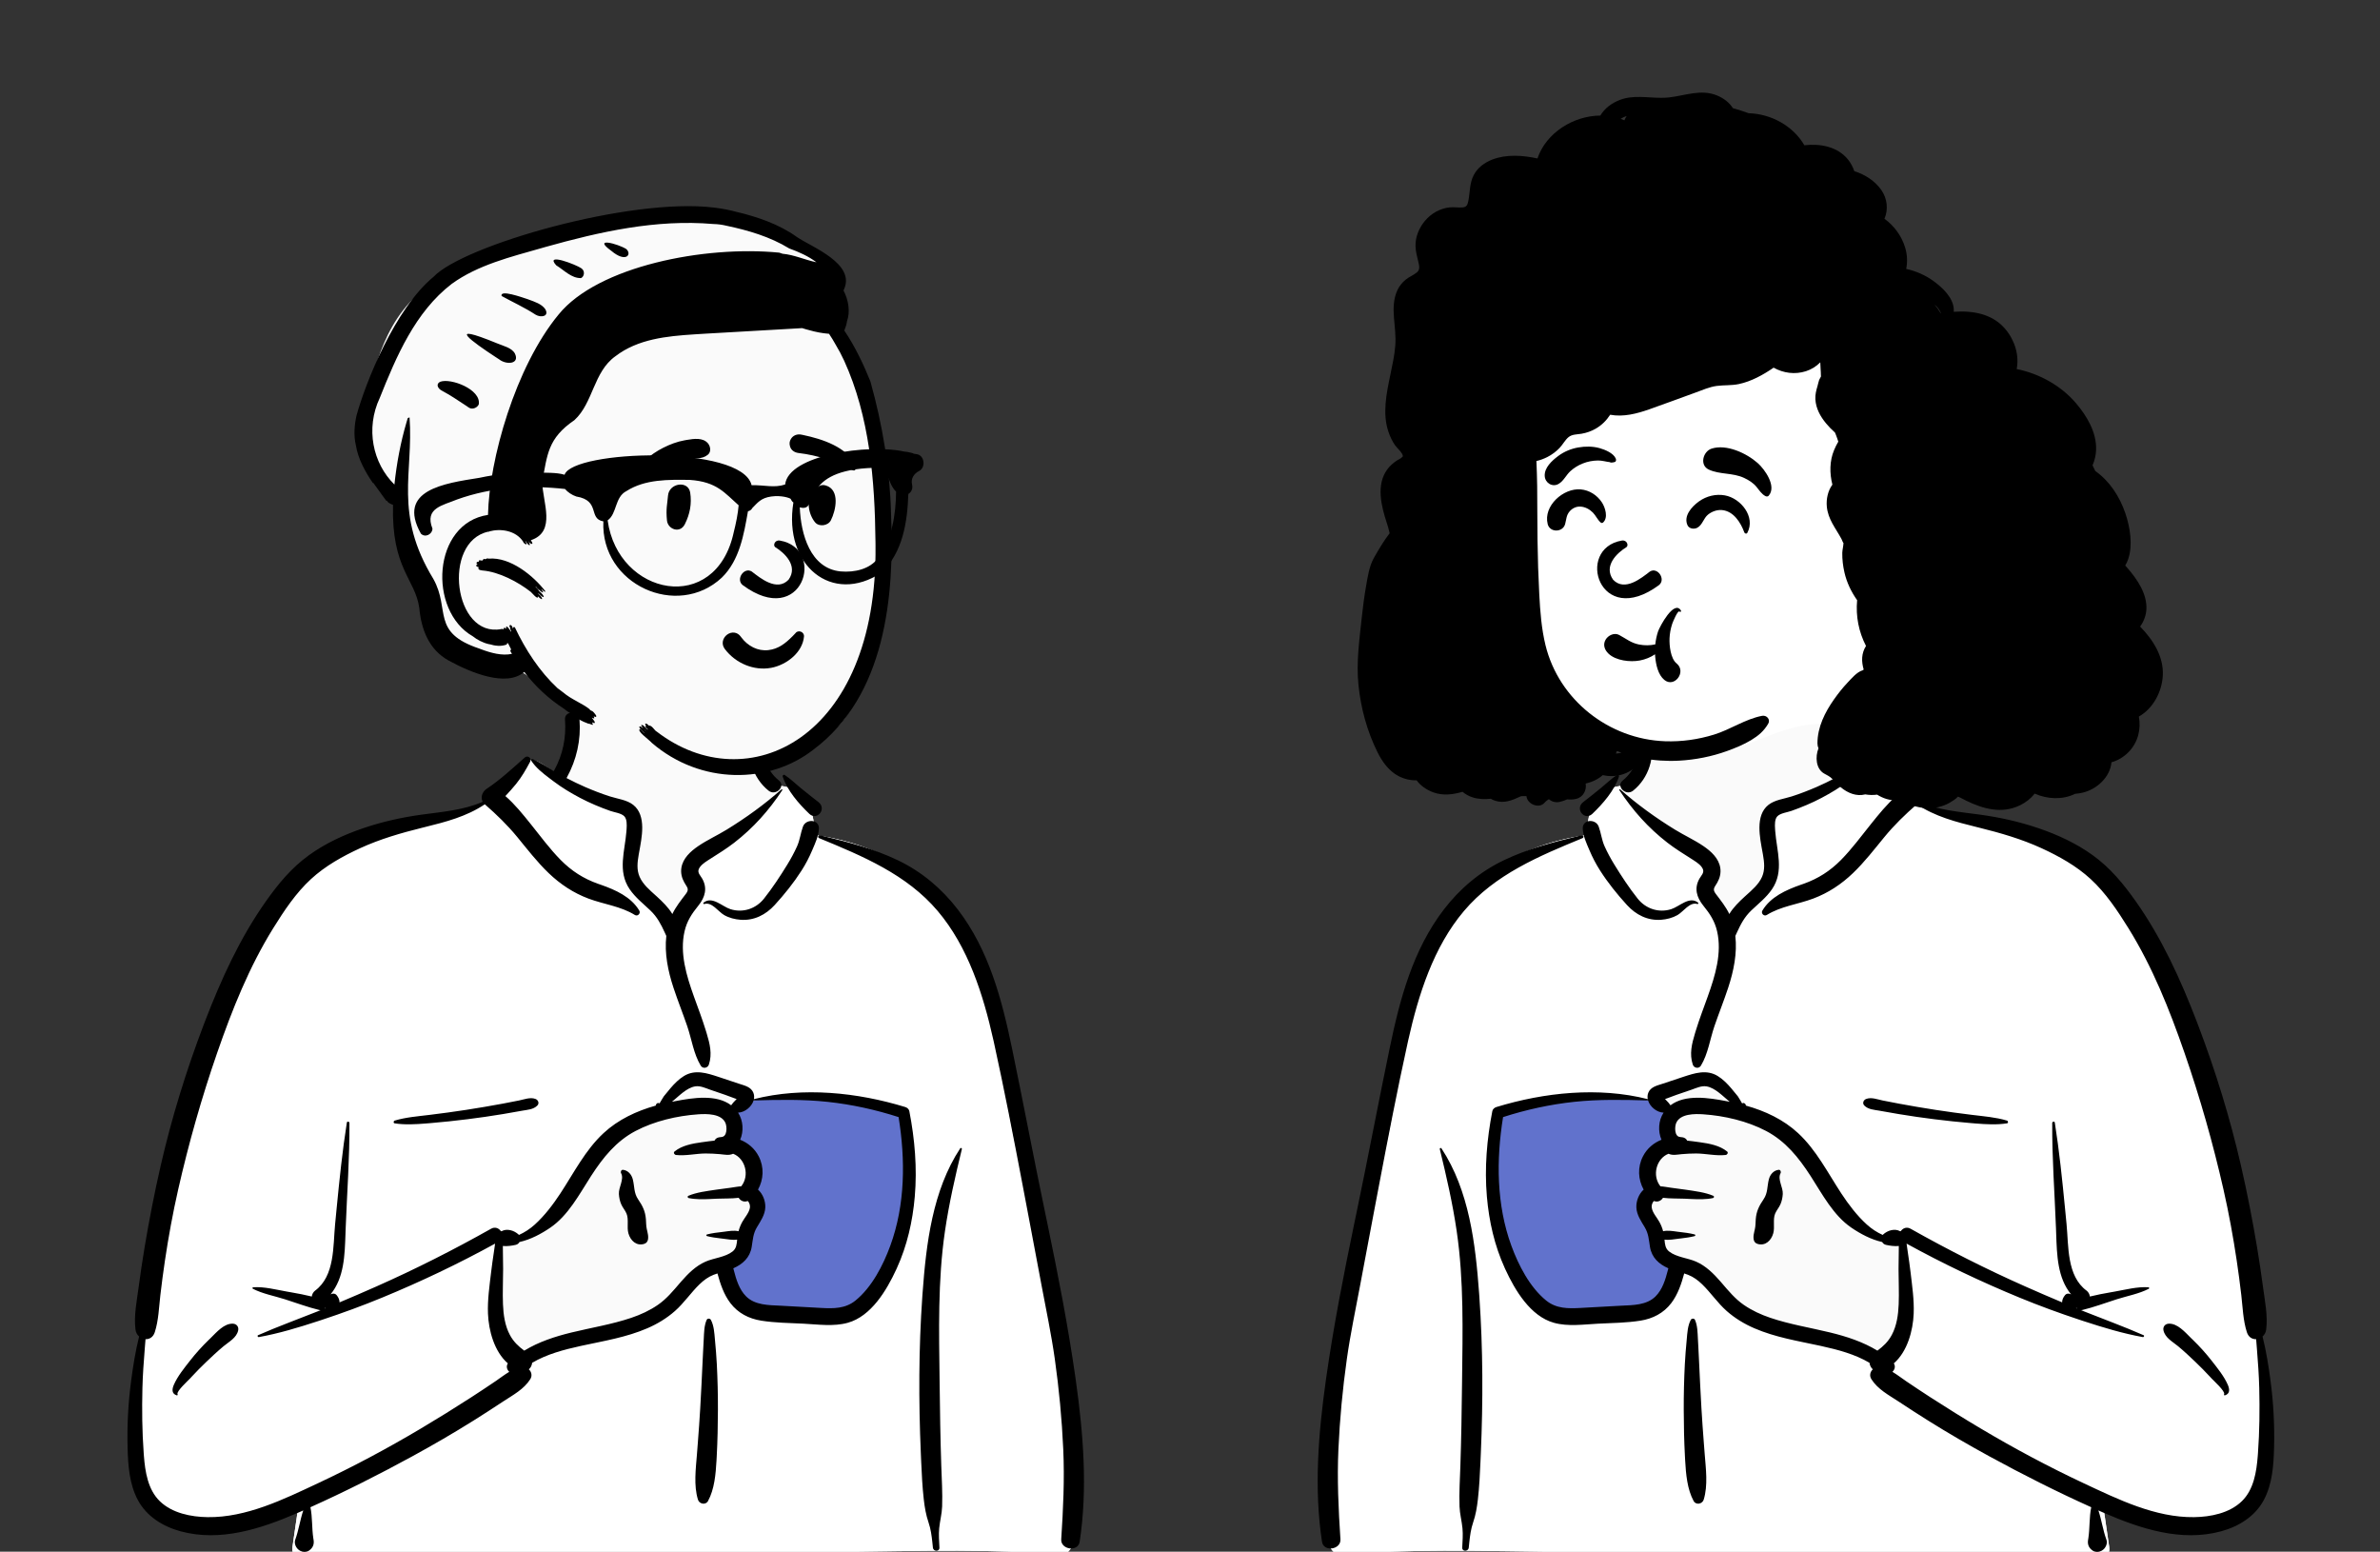 <svg width="879" height="573" viewBox="0 0 879 573" fill="none" xmlns="http://www.w3.org/2000/svg">
<rect x="0" y="0" width="879" height="573" fill="#333333" stroke="none"/>
<g clip-path="url(#clip0)">
<rect width="103.211" height="127.112" transform="matrix(-1 0 0 1 642.972 385.789)" fill="#6172CC"/>
<path fill-rule="evenodd" clip-rule="evenodd" d="M673.076 261.46C661.95 252.987 634.019 249.177 622.144 257.335C610.416 265.527 609.138 278.776 603.672 290.963C598.516 288.531 590 292.014 588.505 296.799C586.651 299.056 586.568 305.397 585.289 308.431C529.653 317.288 521.207 360.667 514.51 409.915C505.651 459.889 485.54 509.755 494.271 561.179C493.133 562.825 492.237 564.425 491.407 566.326C489.42 569.707 491.98 574.494 495.988 574.308C501.176 573.853 506.312 573.231 511.525 573.036C525.974 572.534 540.437 572.594 554.892 572.778L556.863 572.804C629.712 573.711 702.556 575.498 775.408 575.972C778.051 575.976 779.345 573.605 778.992 571.267C778.281 566.559 777.622 561.848 776.934 557.138C794.165 561.69 812.484 562.835 829.666 557.617C830.868 556.392 826.865 557.056 826.23 556.87C842.044 546.063 837.321 523.297 835.921 506.9C827.21 450.713 824.14 388.547 790.486 340.602C775.927 321.035 754.582 305.544 730.055 302.058L729.375 301.965C722.203 301.009 714.21 300.701 707.94 296.799C700.888 291.169 697.882 280.765 690.463 280.668C688.013 280.635 684.681 283.735 681.094 285.839C680.827 281.21 678.332 277.303 677.781 273.714L677.736 273.407C677.162 269.222 677.949 265.457 673.076 261.46ZM553.509 411.4C569.144 400.537 609.533 405.995 610.458 406.603C612.494 407.942 613.37 408.061 614.472 409.8C615.559 409.944 616.645 410.094 617.73 410.248C619.908 410.959 618.294 413.637 615.779 412.682C617.292 419.206 612.84 423.846 611.068 430.296C610.492 432.39 611.047 436.157 611.068 438.297C610.896 441.025 607.88 444.248 608.382 446.985C610.17 456.716 619.868 466.209 615.779 475.646C613.07 480.976 604.923 483.694 599.507 485.506C588.285 489.814 568.731 485.344 562.211 475.646C558.733 470.474 554.704 457.425 552.63 453.378L552.171 446.958C551.037 430.998 550.029 413.818 553.509 411.4Z" fill="#FAFAFA"/>
<path fill-rule="evenodd" clip-rule="evenodd" d="M691.042 280.697L686.567 283.443L660.58 296.29C655.542 297.701 653.023 299.391 653.023 301.362V321.429C653.023 324.115 648.296 330.201 638.84 339.687L630.105 330.978L630.3 329.838C631.132 324.925 631.547 321.638 631.547 319.978C631.547 318.193 623.001 311.415 605.909 299.646L598.431 292.606L599.229 290.181C594.618 290.399 589.618 293.238 588.505 296.799C586.651 299.056 586.568 305.397 585.289 308.431C529.653 317.288 521.207 360.667 514.51 409.915C505.651 459.889 485.54 509.755 494.271 561.179C493.133 562.825 492.237 564.425 491.407 566.326C489.42 569.707 491.98 574.494 495.988 574.308C501.176 573.853 506.312 573.231 511.525 573.036C525.974 572.534 540.437 572.594 554.892 572.778L556.863 572.804C629.712 573.711 702.556 575.498 775.408 575.972C778.051 575.976 779.345 573.605 778.992 571.267C778.281 566.559 777.622 561.848 776.934 557.138C794.165 561.69 812.484 562.835 829.666 557.617C830.868 556.392 826.865 557.056 826.23 556.87C842.044 546.063 837.321 523.297 835.921 506.9C827.21 450.713 824.14 388.547 790.486 340.602C775.927 321.035 754.582 305.544 730.055 302.058L729.375 301.965L728.689 301.876C721.697 300.986 714.011 300.577 707.94 296.799C701.074 291.317 698.044 281.311 691.042 280.697ZM628.774 398.48C631.323 398.48 636.543 402.439 644.434 410.356L645.129 410.677C654.668 415.108 660.987 418.952 664.087 422.209L664.198 422.326C667.329 425.686 673.53 434.62 682.801 449.128L696.226 457.068H701.305L704.922 483.303L696.226 502.036L676.528 495.4L644.434 486.94L626.017 468.254L615.628 464.766C616.889 468.408 617.346 472.031 615.779 475.646C613.07 480.977 604.924 483.694 599.507 485.506C588.285 489.814 568.731 485.344 562.211 475.646C558.733 470.474 554.704 457.426 552.63 453.378L552.036 445.038C550.964 429.647 550.168 413.721 553.509 411.4C569.145 400.537 609.534 405.995 610.458 406.603C612.494 407.942 613.371 408.061 614.472 409.8L615.042 409.876L611.836 405.529L612.971 404.923C621.07 400.628 626.337 398.48 628.774 398.48ZM615.779 412.682C617.227 418.928 613.209 423.447 611.309 429.481L616.164 420.184L616.164 412.802C616.039 412.772 615.91 412.732 615.779 412.682Z" fill="white"/>
<path fill-rule="evenodd" clip-rule="evenodd" d="M693.187 279.727C692.108 278.77 690.511 279.972 691.196 281.263C692.738 284.165 694.319 286.916 696.388 289.481C697.642 291.037 698.986 292.508 700.347 293.963C696.853 296.986 693.856 300.74 691.026 304.257C687.407 308.756 683.986 313.446 679.924 317.562C675.918 321.622 671.488 324.461 666.132 326.353L665.05 326.729C659.67 328.618 653.919 331.169 650.886 336.264C650.288 337.269 651.492 338.51 652.504 337.883C657.775 334.62 663.967 333.963 669.703 331.807C675.245 329.724 680.075 326.518 684.344 322.427C688.604 318.342 692.182 313.695 695.914 309.146C699.604 304.648 703.578 300.806 707.943 297.001C714.679 301.533 722.368 303.505 730.186 305.441L731.04 305.653C738.867 307.591 746.653 309.842 753.997 313.217C760.472 316.193 766.84 319.746 772.115 324.588C777.713 329.726 782.071 336.289 786.059 342.708C794.98 357.067 801.252 372.798 806.774 388.72C812.517 405.282 817.32 422.175 821.198 439.269C823.17 447.964 824.772 456.72 826.089 465.538C826.722 469.785 827.285 474.041 827.78 478.307C828.307 482.862 828.429 487.548 829.826 491.927C830.425 493.804 831.839 494.583 833.255 494.517L833.542 498.113C833.924 502.908 834.279 507.705 834.399 512.529C834.598 520.552 834.508 528.551 833.931 536.557L833.849 537.648C833.396 543.491 832.383 550.056 827.99 554.334C823.44 558.765 816.444 560.158 810.312 560.238C796.031 560.424 782.283 553.675 769.646 547.755C756.63 541.657 743.97 534.889 731.614 527.549C725.321 523.811 719.096 519.949 712.951 515.974C709.935 514.022 706.941 512.038 703.969 510.022C702.267 508.867 700.654 507.601 698.921 506.576C699.77 505.786 700.149 504.543 699.438 503.457C704.447 499.108 706.532 491.348 706.776 485.068C706.973 480 706.227 474.945 705.638 469.925C705.341 467.393 704.975 464.865 704.594 462.345C704.443 461.349 704.328 460.284 704.152 459.233C717.679 466.667 731.585 473.288 745.86 479.169C753.176 482.185 760.587 484.895 768.1 487.379L769.622 487.88C776.741 490.211 784.03 492.412 791.389 493.744C791.782 493.816 792.102 493.235 791.681 493.049C784.51 489.885 777.09 487.215 769.811 484.301L768.614 483.814C768.752 483.806 768.894 483.787 769.043 483.751C773.312 482.721 777.548 481.133 781.735 479.796C785.621 478.555 789.987 477.776 793.619 475.902C793.898 475.758 793.742 475.37 793.47 475.351C789.387 475.068 784.956 476.258 780.953 476.958L779.449 477.222C776.93 477.666 774.355 478.143 771.849 478.766C771.758 477.926 771.289 477.083 770.621 476.588C763.276 471.148 764.022 460.161 763.237 452.059L762.654 446.043C761.629 435.516 760.545 424.99 758.899 414.541C758.811 413.983 757.948 414.143 757.944 414.67C757.859 427.622 758.837 440.515 759.327 453.447L759.403 455.568C759.674 463.548 759.886 471.834 764.911 477.974C764.208 477.563 763.258 477.563 762.689 478.24C761.99 479.073 761.586 480.007 761.598 480.925C757.057 479.021 752.536 477.067 748.038 475.074C733.573 468.665 719.412 461.493 705.625 453.733C704.142 452.898 702.731 453.554 701.998 454.655L701.892 454.64C701.874 454.638 701.856 454.636 701.838 454.636L701.733 454.631C701.729 454.631 701.725 454.632 701.721 454.632C699.78 453.565 697.136 454.325 695.471 455.88C695.422 455.927 695.38 455.977 695.336 456.027C693.228 455.08 691.259 453.803 689.473 452.183C685.816 448.869 682.72 444.771 680.02 440.662C675.048 433.094 670.825 424.678 664.109 418.448C658.652 413.387 651.887 410.236 644.79 408.257C644.82 408.05 644.741 407.829 644.597 407.682C644.233 407.309 643.973 407.179 643.502 407.406C643.464 407.424 643.442 407.45 643.426 407.477L642.734 406.293C642.356 405.651 641.968 405.004 641.833 404.834C641.027 403.82 640.198 402.813 639.356 401.827C637.929 400.158 636.302 398.511 634.419 397.353C630.295 394.82 625.959 396.254 621.72 397.638C619.158 398.475 616.604 399.339 614.047 400.189L613.783 400.275C611.877 400.888 609.645 401.424 608.792 403.444C608.455 404.244 608.403 405.074 608.56 405.879C590.449 401.273 570.333 403.389 552.66 408.796C551.981 409.003 551.304 409.561 551.161 410.294C549.136 420.68 548.234 431.331 549.15 441.894C549.941 451.012 551.961 459.947 555.768 468.294L555.984 468.766C559.561 476.502 565.231 486.038 573.891 488.463C579.119 489.927 584.902 489.063 590.235 488.795C595.418 488.534 600.715 488.496 605.849 487.681C610.421 486.956 614.427 484.906 617.252 481.188C619.69 477.981 620.973 474.104 622.025 470.248C622.506 470.401 622.984 470.564 623.455 470.749C625.441 471.524 627.124 472.776 628.646 474.25C631.859 477.362 634.351 481.142 637.713 484.111C640.756 486.799 644.224 488.89 647.943 490.497C655.651 493.828 663.919 495.159 672.072 496.924L672.641 497.048C678.779 498.395 685.043 500.049 690.461 503.244C690.567 504.185 690.995 505.07 691.682 505.65C690.727 506.548 690.322 507.969 691.162 509.302C693.507 513.025 697.547 515.143 701.174 517.523L701.41 517.679C704.978 520.044 708.577 522.363 712.205 524.634C719.58 529.253 727.11 533.617 734.747 537.789C747.029 544.499 759.575 550.829 772.348 556.571C771.581 560.343 771.861 564.233 771.285 568.03L771.197 568.572C770.95 569.981 771.283 571.16 772.253 572.081L772.356 572.175L772.354 572.162L772.445 572.246L772.476 572.271L772.466 572.263C772.578 572.366 772.693 572.461 772.811 572.543L772.961 572.639C773.895 573.207 775.099 573.201 776.056 572.699L776.166 572.639L776.349 572.534C777.614 571.806 778.486 570.004 777.962 568.572C776.672 565.052 776.185 561.296 774.994 557.753L775.939 558.176L777.184 558.718C790.65 564.542 805.608 569.446 820.28 565.476C826.763 563.721 832.823 560.01 836.066 553.96C839.258 548.008 839.709 541.096 839.879 534.474C840.088 526.302 839.65 518.004 838.572 509.902C837.849 504.463 836.974 498.922 835.625 493.539C836.319 492.927 836.829 492.048 836.964 490.96C837.601 485.819 836.486 480.475 835.804 475.361C835.137 470.367 834.401 465.384 833.568 460.416C831.886 450.382 829.932 440.37 827.658 430.455C823.609 412.807 818.264 395.474 811.827 378.554L811.264 377.081C805.317 361.616 798.431 346.481 788.842 332.895C784.255 326.395 779.407 320.502 772.925 315.819C766.854 311.43 760.005 308.27 752.937 305.855C745.861 303.438 738.589 301.819 731.187 300.811C723.671 299.788 715.737 299.161 708.726 296.077C709.613 294.487 708.851 292.34 707.359 291.354C702.335 288.035 697.69 283.717 693.187 279.727ZM532.374 424.066C532.163 423.747 531.663 423.949 531.756 424.327C534.199 434.338 536.493 444.369 537.99 454.57C540.694 472.983 540.197 491.637 539.976 510.186L539.964 511.145C539.851 521.137 539.693 531.129 539.363 541.116C539.196 546.164 538.866 551.261 539.045 556.311C539.143 559.051 539.873 561.642 540.132 564.349C540.359 566.716 540.157 569.119 540.044 571.489C539.968 573.065 542.294 572.998 542.452 571.489L542.654 569.538C542.917 567.068 543.242 564.614 544.051 562.25C545.024 559.407 545.491 556.615 545.828 553.63C546.346 549.056 546.576 544.437 546.775 539.831L546.912 536.645C547.745 517.396 547.716 498.057 546.367 478.828L546.268 477.454C544.932 459.278 542.614 439.64 532.374 424.066ZM584.455 309.51C585.093 309.247 584.869 308.282 584.162 308.45L582.877 308.757C573.46 311.013 564.214 313.457 555.424 317.655C546.628 321.855 539.182 328.125 533.265 335.836C521.763 350.824 516.983 369.038 513.21 387.236C509.017 407.457 505.199 427.752 500.969 447.967L500.183 451.732C496.269 470.56 492.574 489.398 489.851 508.449L489.656 509.831C486.91 529.421 485.258 549.69 488.254 569.331C488.847 573.217 495.313 572.249 495.06 568.41C494.33 557.311 493.807 546.271 494.312 535.147C494.818 524.021 495.861 512.944 497.417 501.915C498.726 492.634 500.677 483.469 502.404 474.262L502.674 472.807C504.12 464.976 505.611 457.153 507.098 449.329L509.321 437.615C512.652 420.075 516.048 402.519 519.886 385.09L520.113 384.064C523.869 367.295 529.406 349.73 540.671 336.414C552.103 322.9 568.469 316.094 584.455 309.51ZM625.994 487.375C625.72 486.762 624.758 486.829 624.462 487.375C623.304 489.512 623.175 492.241 622.956 494.654L622.933 494.903C622.654 497.847 622.408 500.802 622.257 503.756C621.971 509.363 621.834 514.963 621.851 520.577C621.869 526.33 621.985 532.077 622.295 537.822L622.379 539.361C622.662 544.353 623.137 549.922 625.509 554.286C626.371 555.873 628.716 555.407 629.216 553.802C630.852 548.548 630.012 542.319 629.592 536.938L629.266 532.739C628.944 528.54 628.636 524.339 628.392 520.135C628.057 514.383 627.782 508.626 627.516 502.871C627.43 501.002 627.337 499.132 627.238 497.263L627.087 494.46C626.957 492.115 626.968 489.542 625.994 487.375ZM809.949 494.821L809.224 494.121C807.001 491.945 804.191 488.594 800.905 488.802C799.594 488.885 798.759 489.973 799.031 491.262C799.611 494.019 802.423 495.45 804.447 497.133C806.665 498.976 808.755 500.946 810.84 502.935C812.691 504.699 814.47 506.513 816.207 508.384L816.857 509.088C817.479 509.767 821.913 513.778 821.434 514.818L821.408 514.865C821.274 515.064 821.496 515.338 821.718 515.268C823.632 514.663 823.513 513.022 822.789 511.359C821.398 508.165 818.963 505.209 816.836 502.481C814.715 499.759 812.419 497.224 809.949 494.821ZM619.057 414.699C620.537 411.199 625.991 411.272 629.088 411.482C636.885 412.009 645.321 413.981 652.259 417.626C659.451 421.405 664.296 427.459 668.632 434.154L668.834 434.469C673.06 441.037 677.129 448.813 683.745 453.33C687.115 455.631 691.05 457.732 695.139 458.642C695.42 459.135 695.875 459.526 696.471 459.668L696.748 459.732C697.913 459.989 699.722 460.273 701.285 460.103C701.274 460.868 701.282 461.626 701.263 462.351C701.208 464.426 701.185 466.511 701.185 468.588C701.184 472.94 701.418 477.301 701.236 481.652C701.075 485.501 700.532 489.523 698.684 492.963C697.328 495.487 695.54 497.158 693.38 498.753C688.068 495.515 682.062 493.542 675.965 492.058C668.593 490.263 661.044 489.066 653.839 486.633C650.371 485.461 647.037 483.928 644.017 481.846C640.811 479.635 638.362 476.644 635.843 473.718L635.449 473.263C632.878 470.314 630.072 467.492 626.438 465.893C623.309 464.516 619.185 464.271 616.449 462.14C615.018 461.024 614.898 459.406 614.748 457.749C616.5 458 618.355 457.598 620.102 457.394L621.006 457.287C622.658 457.091 624.271 456.876 625.897 456.455C626.199 456.377 626.199 455.922 625.897 455.844C623.976 455.348 622.072 455.136 620.102 454.906L619.639 454.848C617.857 454.614 615.983 454.261 614.235 454.654C613.921 453.46 613.469 452.32 612.833 451.179C611.941 449.576 610.253 447.758 610.025 445.885C609.957 445.326 610.087 444.666 610.351 444.172L610.442 444.003C610.553 443.804 610.684 443.604 610.876 443.48C610.897 443.505 610.942 443.533 611.04 443.564C612.385 443.987 613.559 443.329 614.182 442.314C616.826 442.642 619.712 442.532 622.192 442.641L624.699 442.762C627.378 442.885 630.179 442.939 632.696 442.398C633.048 442.322 633.154 441.737 632.802 441.587C629.707 440.263 625.953 439.841 622.639 439.332C620.789 439.048 618.925 438.831 617.069 438.581C615.833 438.414 614.521 438.139 613.241 438.073C610.031 434.076 611.76 427.771 616.228 426.05C617.856 426.765 619.319 426.349 621.097 426.196C622.872 426.044 624.651 425.941 626.433 425.948C630.004 425.964 633.789 426.904 637.325 426.499C637.9 426.433 638.434 425.668 637.862 425.201C635.156 422.992 631.276 422.271 627.84 421.8L627.128 421.705C625.976 421.554 624.575 421.334 623.122 421.202C622.794 420.562 622.204 420.077 621.318 419.957C621.055 419.921 620.791 419.899 620.527 419.877L620.531 419.851C618.371 419.747 618.465 416.099 619.057 414.699ZM766.919 482.954C766.957 483.012 766.999 483.069 767.043 483.122L767.112 483.202L766.757 483.058L766.919 482.954ZM581.368 406.879C590.459 405.902 599.562 406.108 608.68 406.37C609.409 408.755 611.948 410.788 614.407 410.865C612.481 413.797 612.282 417.766 613.633 420.875C610.765 422.017 608.294 424.068 606.794 426.989C604.714 431.038 604.987 435.544 607.042 439.286C605.288 440.874 604.252 443.454 604.356 445.885C604.472 448.596 606.088 450.912 607.43 453.157C608.881 455.585 608.93 457.722 609.376 460.441C610.028 464.42 612.711 466.834 616.164 468.341L615.981 469.063C615.09 472.529 613.983 476.185 611.439 478.719C608.166 481.979 603.088 481.949 598.764 482.155L598.555 482.166C594.595 482.363 590.637 482.596 586.679 482.82L583.71 482.986C579.153 483.237 574.776 483.267 571.055 480.253C564.981 475.335 560.817 467.195 558.181 459.989C552.65 444.863 552.583 428.264 555.123 412.512C563.639 409.766 572.475 407.834 581.368 406.879ZM656.969 431.973L656.902 431.977C655.03 432.191 653.744 433.707 653.286 435.505C652.621 438.118 652.947 440.481 651.347 442.84C649.7 445.266 648.688 447.209 648.449 450.206C648.351 451.439 648.396 452.669 648.121 453.876L647.922 454.722C647.711 455.624 647.538 456.492 647.643 457.461C647.739 458.344 648.169 459.031 649.055 459.315C651.94 460.238 654.169 458.111 654.914 455.421C655.558 453.098 654.698 450.33 655.607 448.148C656.11 446.939 657.039 445.927 657.563 444.71C658.083 443.503 658.344 442.242 658.427 440.931C658.586 438.45 656.392 435.469 657.616 433.221C657.876 432.741 657.581 431.958 656.969 431.973ZM695.302 406.371C693.348 405.974 691.131 405.064 689.204 405.82C688.213 406.209 687.724 407.417 688.561 408.257C690.014 409.714 692.126 409.795 694.083 410.139L694.255 410.17C696.57 410.598 698.888 411.004 701.21 411.389C705.577 412.112 709.955 412.752 714.349 413.296C718.861 413.854 723.386 414.351 727.918 414.725L729.672 414.869C733.5 415.176 737.483 415.406 741.238 414.82C741.784 414.735 741.696 413.94 741.238 413.801C737.124 412.556 732.611 412.222 728.357 411.695C723.834 411.133 719.32 410.541 714.817 409.838C710.321 409.135 705.831 408.382 701.358 407.549C699.336 407.173 697.317 406.78 695.302 406.371ZM624.787 402.372C626.502 401.765 628.389 400.865 630.247 401.166C633.452 401.685 636.304 404.808 638.84 406.864L637.567 406.617C631.05 405.364 622.42 404.014 616.949 408.158C616.935 408.134 616.925 408.11 616.909 408.087C616.467 407.416 615.955 406.893 615.397 406.319C615.344 406.268 615.292 406.216 615.241 406.164L614.94 405.843L615.629 405.604C617.105 405.082 618.854 404.408 619.13 404.31L619.149 404.303C621.031 403.666 622.915 403.036 624.787 402.372ZM678.332 265.761C678.6 262.312 673.232 262.34 672.966 265.761C672.386 273.23 674.066 280.628 677.684 287.176C677.71 287.224 677.74 287.267 677.768 287.312C675.505 288.489 673.217 289.619 670.878 290.628C667.885 291.92 664.837 293.097 661.734 294.094C658.927 294.998 655.469 295.354 653.109 297.234C648.132 301.197 650.002 309.421 650.959 314.752L651.109 315.594C651.585 318.337 651.93 321.152 650.774 323.784C649.539 326.597 647.041 328.683 644.813 330.695L644.364 331.103C642.39 332.901 640.135 335.086 638.687 337.524C637.366 334.791 635.564 332.558 633.659 330.044C632.301 328.251 633.268 327.659 634.244 325.907C635.184 324.22 635.643 322.422 635.349 320.498C634.806 316.944 631.967 314.377 629.14 312.448C625.801 310.171 622.075 308.485 618.624 306.367C611.533 302.015 604.627 297.04 598.405 291.514C598.233 291.361 597.936 291.561 598.073 291.77C602.988 299.247 608.751 305.707 615.834 311.191C618.706 313.415 621.723 315.259 624.76 317.198L625.633 317.758C626.853 318.548 628.374 319.604 628.925 320.949C629.48 322.302 628.297 323.323 627.66 324.444C625.638 328.002 626.614 331.323 629.011 334.34L629.123 334.479C631.505 337.416 633.311 340.146 634.174 343.897C636.03 351.955 633.445 360.349 630.74 367.914L630.633 368.212C629.17 372.289 627.614 376.337 626.343 380.48L625.993 381.625C624.841 385.437 623.898 389.197 625.19 393.115C625.629 394.448 627.447 394.763 628.202 393.509C630.865 389.085 631.529 383.762 633.198 378.898C634.825 374.158 636.694 369.504 638.265 364.744C640.289 358.616 641.643 352.02 640.908 345.592C640.93 345.555 640.954 345.52 640.972 345.48L641.487 344.353C642.892 341.302 644.248 338.637 646.803 336.204C649.467 333.667 652.36 331.421 654.456 328.35C659.01 321.678 656.194 314.256 655.644 306.962L655.581 306.067C655.481 304.552 655.426 302.494 656.415 301.446C657.528 300.266 660.138 299.965 661.614 299.442C665.43 298.092 669.19 296.518 672.772 294.629C676.181 292.83 679.483 290.843 682.558 288.516L684.116 287.343C686.575 285.488 689.125 283.461 690.773 280.936C690.963 280.645 690.64 280.176 690.295 280.315C687.544 281.432 685.031 283.207 682.457 284.753C682.417 284.658 682.37 284.563 682.317 284.468C679.133 278.704 677.823 272.317 678.332 265.761ZM590.452 305.254C589.356 302.248 584.36 302.48 584.56 306.052C584.712 308.796 585.877 311.272 586.942 313.764L587.056 314.031C588.156 316.627 589.426 319.064 590.946 321.443C593.849 325.991 597.251 330.212 600.884 334.195C604.178 337.806 608.501 340.015 613.483 339.648C615.582 339.493 617.7 338.959 619.54 337.911C621.724 336.665 624.097 332.924 626.884 333.83C627.153 333.917 627.405 333.523 627.172 333.335C623.954 330.744 620.302 334.762 617.222 335.73C612.58 337.189 607.816 335.576 604.829 331.823C601.709 327.905 598.838 323.518 596.217 319.251C594.885 317.085 593.671 314.837 592.621 312.519C591.563 310.18 591.322 307.639 590.452 305.254ZM597.934 286.754C598.07 286.339 597.554 285.944 597.189 286.181C595.075 287.558 593.243 289.376 591.293 290.971C589.129 292.739 586.949 294.472 584.736 296.178C581.509 298.666 585.252 303.246 588.092 300.528C591.979 296.811 596.236 291.95 597.934 286.754ZM609.542 272.204C608.683 268.891 603.603 270.257 604.344 273.531L604.368 273.631C605.77 279.038 603.773 284.544 599.51 288.049L599.353 288.177C596.656 290.335 600.477 294.109 603.147 291.971C608.977 287.305 611.402 279.378 609.542 272.204Z" fill="black"/>
<path fill-rule="evenodd" clip-rule="evenodd" d="M594.889 119.268C624.47 95.173 671.872 87.349 703.536 111.659C728.139 134.472 738.321 199.302 733.967 231.879C732.756 252.773 716.828 276.456 693.447 269.848C689.476 269.456 685.621 267.93 681.614 267.611C676.821 267.058 671.992 267.048 667.208 267.726C656.785 269.203 647.545 274.75 637.428 277.343C618.656 282.154 597.71 278.918 581.551 268.08C528.153 232.895 552.341 153.322 594.889 119.268Z" fill="white"/>
<path fill-rule="evenodd" clip-rule="evenodd" d="M598.829 277.922C598.28 277.732 597.731 277.534 597.187 277.332C597.151 277.458 597.093 277.579 597.025 277.697C596.948 277.886 596.872 278.07 596.787 278.255C597.47 278.26 598.154 278.138 598.829 277.922ZM599.925 44.424C600.168 43.879 600.448 43.356 600.762 42.851C599.998 43.099 599.233 43.442 598.54 43.883C599.008 44.041 599.467 44.222 599.925 44.424ZM716.767 115.715C716.798 115.71 716.83 115.705 716.861 115.7C716.459 114.629 715.745 113.619 714.955 112.889C714.814 112.758 714.66 112.636 714.512 112.511C715.35 113.511 716.11 114.578 716.767 115.715ZM502.978 227.658C503.373 223.899 503.877 220.154 504.529 216.43C505.154 212.865 505.681 209.052 507.493 205.888C509.292 202.737 511.096 199.676 513.236 196.904C512.931 195.489 512.525 194.159 512.175 193.086C510.151 186.911 508.158 179.068 512.364 173.33C513.34 172 514.531 170.982 515.894 170.062C516.475 169.67 517.437 169.314 517.882 168.773C518.197 168.39 518.089 168.597 518.103 168.408C518.179 167.389 515.796 165.239 515.238 164.432C514.194 162.94 513.416 161.259 512.823 159.542C510.475 152.744 512.072 145.257 513.483 138.446C514.23 134.836 515.053 131.216 515.323 127.529C515.575 124.068 515.103 120.687 514.824 117.243C514.554 113.844 514.626 110.338 516.079 107.191C516.789 105.658 517.864 104.306 519.173 103.251C520.45 102.22 522.043 101.62 523.288 100.592C524.53 99.569 524.174 98.186 523.85 96.77C523.405 94.85 522.843 92.943 522.789 90.96C522.69 87.503 524.098 84.135 526.297 81.521C528.564 78.821 531.802 76.995 535.301 76.585C536.902 76.396 538.477 76.716 540.069 76.603C541.643 76.495 541.984 75.707 542.281 74.264C542.965 70.96 542.686 67.697 544.309 64.614C545.749 61.873 548.308 60.016 551.137 58.921C556.322 56.91 562.354 57.325 567.823 58.51C571.052 48.991 581.131 42.748 591.048 42.671C592.595 40.039 595.217 38.073 598.208 36.919C603.155 35.003 608.395 36.122 613.549 36.122H613.571C614.089 36.09 614.606 36.077 615.123 36.081C615.609 36.054 616.095 36.013 616.581 35.959C622.446 35.265 628.247 32.858 634.058 35.216C636.649 36.266 638.709 37.884 640.012 39.949C641.978 40.484 643.917 41.098 645.819 41.81C654.063 42.026 662.231 46.457 666.399 53.638C672.269 52.971 678.637 54.102 682.519 58.907C683.53 60.157 684.313 61.627 684.832 63.186C688.79 64.469 692.452 66.755 694.849 70.198C697.036 73.339 697.456 77.401 695.977 80.774C699.51 83.339 702.271 87.011 703.601 91.348C704.409 93.982 704.53 96.704 704.01 99.297C707.627 100.102 711.087 101.592 714.152 103.829C717.365 106.173 721.377 109.903 721.589 114.196C721.604 114.511 721.592 114.826 721.567 115.14C728.64 114.642 735.851 115.843 740.631 121.525C744.221 125.789 745.781 131.28 744.823 136.278C753.238 137.991 761.194 142.4 766.744 148.917C770.778 153.655 774.363 159.677 774.147 166.127C774.08 168.07 773.625 170.026 772.838 171.834V171.838C773.175 172.474 773.522 173.181 773.855 173.934C779.068 177.589 782.855 183.319 784.986 189.634C786.709 194.749 787.792 201.394 785.953 206.6C785.674 207.393 785.319 208.141 784.905 208.835C785.252 209.205 785.58 209.575 785.899 209.949C789.412 214.064 792.97 219.247 792.726 224.913C792.627 227.195 791.782 229.489 790.401 231.373C795.259 236.309 799.171 242.538 798.785 249.493C798.452 255.547 795.137 261.695 789.943 264.602C790.81 269.268 789.65 274.19 786.025 277.832C784.217 279.653 782.085 280.852 779.827 281.492C779.324 286.987 774.458 291.409 769.29 292.679C768.327 292.919 767.365 293.063 766.407 293.13C761.757 295.416 756.211 295.154 751.466 293.058C750.068 294.839 748.246 296.29 746.123 297.331C745.264 297.755 744.355 298.107 743.407 298.39C736.705 300.378 729.833 297.683 723.973 294.537C723.784 294.438 723.438 294.311 723.132 294.172C722.322 295.078 720.847 295.975 720.078 296.416C717.469 297.917 714.28 298.616 711.285 298.418C707.772 298.183 704.674 297.02 701.805 295.366C701.386 295.438 700.963 295.479 700.54 295.501C697.842 295.645 695.436 294.789 693.272 293.437C691.842 293.626 690.376 293.608 688.892 293.347C685.622 294.18 682.438 292.855 679.879 290.75C678.745 289.817 677.788 288.722 676.762 287.676C675.696 286.59 674.886 286.338 673.641 285.607C670.695 283.881 670.34 279.504 671.617 276.339C671.374 275.786 671.234 275.168 671.234 274.483C671.244 268.506 673.991 263.025 677.364 258.242C678.872 256.11 680.508 254.023 682.303 252.13C683.747 250.611 685.775 248.146 687.911 247.528C688.042 247.433 688.177 247.338 688.312 247.249C687.898 245.797 687.655 244.319 687.758 242.809C687.867 241.258 688.366 239.788 689.166 238.536C686.481 233.32 685.348 227.6 685.887 221.632C683.702 218.526 682.046 215.097 681.192 211.337C680.666 209.011 680.364 206.564 680.405 204.179C680.423 203.034 680.842 201.587 680.85 200.402C680.787 200.776 680.301 199.379 680.112 199.031C677.945 194.998 675.161 191.851 674.697 187.096C674.428 184.314 675.085 181.241 676.749 178.96C675.683 174.75 675.696 170.228 677.374 166.213C677.824 165.14 678.34 164.09 678.934 163.093C678.66 162.255 678.408 161.408 678.085 160.645C677.958 160.343 677.833 160.037 677.707 159.731C676.488 158.653 675.354 157.477 674.401 156.323C672.287 153.767 670.672 150.838 670.47 147.461C670.371 145.771 670.767 144.153 671.257 142.548C671.473 141.823 671.604 141.016 671.86 140.308C672.003 139.915 672.35 139.515 672.471 139.145C672.499 139.064 672.521 138.996 672.539 138.942C672.521 138.888 672.507 138.776 672.507 138.563C672.503 136.945 672.292 135.363 672.282 133.804C670.803 135.3 669.022 136.418 666.998 137.072C662.919 138.383 658.664 137.788 655.053 135.765C651.166 138.433 646.8 140.849 642.221 141.818C639.5 142.395 636.774 142.156 634.045 142.512C631.333 142.868 628.71 144.054 626.156 144.978C620.471 147.038 614.8 149.151 609.097 151.158C604.491 152.776 599.508 154.06 594.686 153.15C593.333 155.241 591.574 157.008 589.321 158.307C587.707 159.231 585.935 159.857 584.104 160.168C582.485 160.443 580.587 160.335 579.274 161.448C577.992 162.53 577.191 164.143 576.04 165.361C574.758 166.722 573.175 167.903 571.515 168.75C570.184 169.431 568.825 169.922 567.445 170.242C567.566 173.321 567.684 176.395 567.72 179.478C567.787 186.176 567.76 192.874 567.85 199.573C567.939 206.248 568.151 212.924 568.502 219.59C568.835 225.847 569.303 232.125 570.791 238.229C575.73 258.481 594.228 272.982 614.935 273.721C621.082 273.942 627.168 273.077 633.046 271.264C639.135 269.385 644.573 265.517 650.816 264.327C652.449 264.02 653.987 265.666 653.051 267.248C651.441 269.966 649.485 271.625 646.809 273.261C644.006 274.97 640.885 276.236 637.805 277.345C632.138 279.382 626.142 280.563 620.129 280.893C615.542 281.145 610.936 280.829 606.443 279.964C606.128 280.933 605.57 281.875 605.148 282.772C605.085 282.903 604.873 282.813 604.914 282.678C604.982 282.452 605.026 282.254 605.044 282.092C603.533 284.066 601.199 285.431 598.802 286.094C597.111 286.563 595.316 286.707 593.575 286.509C593.013 286.445 592.478 286.351 591.947 286.234C590.176 287.789 587.909 288.826 585.633 289.344C586.024 291.724 584.851 294.32 582.129 294.997C580.987 295.28 579.89 295.285 578.792 295.181C577.906 295.596 576.953 295.921 575.941 296.141C574.623 296.43 573.049 296.06 572.055 295.105C571.511 295.488 571.003 295.754 570.499 296.362C568.425 298.868 563.955 296.872 563.757 293.973C563.101 293.973 562.439 293.982 561.778 294.005C561.621 294.077 561.463 294.149 561.302 294.226C558.41 295.573 555.414 296.75 552.216 295.691C551.627 295.496 551.088 295.249 550.597 294.96C548.344 295.163 546.122 295.168 543.837 294.429C542.488 293.991 541.22 293.297 540.163 292.387C536.637 293.423 532.917 293.892 529.409 292.607C526.783 291.647 524.669 290.133 523.18 288.136C520.904 288.217 518.593 287.667 516.511 286.581C512.949 284.733 510.452 281.221 508.712 277.701C504.88 269.935 502.613 261.591 501.723 252.987C500.846 244.512 502.096 236.083 502.978 227.658Z" fill="black"/>
<path fill-rule="evenodd" clip-rule="evenodd" d="M620.82 225.453C618.299 221.305 612.924 231.466 612.353 233.213C611.848 234.761 611.514 236.346 611.344 237.95C609.39 238.388 607.36 238.389 605.357 238.005C602.38 237.434 600.56 235.834 597.973 234.459C596.186 233.51 593.934 234.623 593.005 236.198C591.912 238.052 592.608 239.976 594.046 241.358C596.772 243.978 602.136 244.581 605.695 243.885C607.734 243.486 609.603 242.721 611.253 241.61C611.264 241.817 611.271 242.025 611.288 242.232L611.319 242.591C611.593 245.497 612.391 249.152 614.649 251.043C618.351 254.146 622.92 248.179 619.323 245.081L619.211 244.988C616.975 243.181 616.487 238.333 616.608 235.663C616.687 233.92 617.004 232.155 617.554 230.495L617.667 230.165C617.833 229.696 619.639 225.248 620.291 225.814L620.323 225.846C620.592 226.168 621.026 225.793 620.82 225.453ZM600.689 202.048C597.286 204.117 592.1 208.941 595.761 214.071C600.071 218.593 606.276 213.408 609.334 211.063C612.169 209.245 615.355 213.92 612.724 216.042C590.629 232.402 581.662 202.589 598.968 199.615C600.873 199.288 601.581 201.408 600.689 202.048ZM637.032 182.924C633.706 182.334 630.298 183.161 627.546 185.108L627.337 185.258C624.686 187.197 621.719 190.603 623.24 193.946C623.851 195.288 625.68 195.499 626.841 194.89C628.773 193.877 629.123 191.384 630.847 190.004C632.261 188.873 634.165 188.187 635.985 188.353C640.263 188.741 642.894 192.961 644.223 196.597C644.393 197.062 645.076 197.243 645.342 196.743C648.475 190.887 642.93 183.971 637.032 182.924ZM583.754 180.714C577.382 180.189 569.925 186.795 571.602 193.521C572.407 196.749 577.194 196.656 578.045 193.521C578.513 191.796 578.466 190.27 579.708 188.838C580.733 187.655 582.189 186.968 583.754 187.073C585.479 187.19 587.071 188.052 588.28 189.264C589.372 190.358 590.025 191.96 591.156 192.929C591.435 193.167 591.808 193.182 592.083 192.929C594.03 191.133 592.861 187.396 591.626 185.521C589.86 182.839 586.983 180.981 583.754 180.714ZM649.165 170.995C645.078 167.376 637.651 163.882 632.139 165.663C628.97 166.686 627.589 171.793 631.126 173.411C635.223 175.286 639.946 174.523 644.115 176.466C645.866 177.282 647.513 178.302 648.732 179.798C649.693 180.977 650.67 182.529 652.059 183.208C652.424 183.387 652.918 183.392 653.211 183.06C656.256 179.616 651.824 173.348 649.165 170.995ZM590.779 165.483C588.253 164.774 585.451 164.788 582.884 165.234C580.319 165.679 577.714 166.742 575.62 168.293L575.377 168.475C573.09 170.198 570.362 172.705 570.508 175.758C570.63 178.307 573.311 180.031 575.626 178.695C577.513 177.605 578.401 175.423 579.999 173.97C581.317 172.77 582.866 171.825 584.518 171.162C586.353 170.426 588.192 170.081 590.161 170.048C591.678 170.023 593.204 170.521 594.692 170.68C594.569 170.931 595.746 170.814 596.42 170.591C596.919 170.378 596.922 169.747 596.749 169.337C595.89 167.307 592.766 166.04 590.779 165.483Z" fill="black"/>
<rect x="244.028" y="385.789" width="103.211" height="127.112" fill="#6172CC"/>
<path fill-rule="evenodd" clip-rule="evenodd" d="M213.924 261.46C225.05 252.987 252.981 249.177 264.856 257.335C276.584 265.527 277.862 278.776 283.328 290.963C288.484 288.531 297 292.014 298.495 296.799C300.349 299.056 300.432 305.397 301.711 308.431C357.347 317.288 365.793 360.667 372.49 409.915C381.349 459.889 401.46 509.755 392.729 561.179C393.867 562.825 394.763 564.425 395.593 566.326C397.58 569.707 395.02 574.494 391.012 574.308C385.824 573.853 380.688 573.231 375.475 573.036C361.026 572.534 346.563 572.594 332.108 572.778L330.137 572.804C257.288 573.711 184.444 575.498 111.592 575.972C108.949 575.976 107.655 573.605 108.008 571.267C108.719 566.559 109.378 561.848 110.066 557.138C92.835 561.69 74.516 562.835 57.334 557.617C56.132 556.392 60.135 557.056 60.77 556.87C44.956 546.063 49.679 523.297 51.079 506.9C59.79 450.713 62.86 388.547 96.514 340.602C111.073 321.035 132.418 305.544 156.945 302.058L157.625 301.965C164.797 301.009 172.79 300.701 179.06 296.799C186.112 291.169 189.118 280.765 196.537 280.668C198.987 280.635 202.319 283.735 205.906 285.839C206.173 281.21 208.668 277.303 209.219 273.714L209.264 273.407C209.838 269.222 209.051 265.457 213.924 261.46ZM333.491 411.4C317.856 400.537 277.467 405.995 276.542 406.603C274.506 407.942 273.63 408.061 272.528 409.8C271.441 409.944 270.355 410.094 269.27 410.248C267.092 410.959 268.706 413.637 271.221 412.682C269.708 419.206 274.16 423.846 275.932 430.296C276.508 432.39 275.953 436.157 275.932 438.297C276.104 441.025 279.12 444.248 278.618 446.985C276.83 456.716 267.132 466.209 271.221 475.646C273.93 480.976 282.077 483.694 287.493 485.506C298.715 489.814 318.269 485.344 324.789 475.646C328.267 470.474 332.296 457.425 334.37 453.378L334.829 446.958C335.963 430.998 336.971 413.818 333.491 411.4Z" fill="#FAFAFA"/>
<path fill-rule="evenodd" clip-rule="evenodd" d="M195.958 280.697L200.433 283.443L226.42 296.29C231.458 297.701 233.977 299.391 233.977 301.362V321.429C233.977 324.115 238.704 330.201 248.16 339.687L256.895 330.978L256.7 329.838C255.868 324.925 255.453 321.638 255.453 319.978C255.453 318.193 263.999 311.415 281.091 299.646L288.569 292.606L287.771 290.181C292.382 290.399 297.382 293.238 298.495 296.799C300.349 299.056 300.432 305.397 301.711 308.431C357.347 317.288 365.793 360.667 372.49 409.915C381.349 459.889 401.46 509.755 392.729 561.179C393.867 562.825 394.763 564.425 395.593 566.326C397.58 569.707 395.02 574.494 391.012 574.308C385.824 573.853 380.688 573.231 375.475 573.036C361.026 572.534 346.563 572.594 332.108 572.778L330.137 572.804C257.288 573.711 184.444 575.498 111.592 575.972C108.949 575.976 107.655 573.605 108.008 571.267C108.719 566.559 109.378 561.848 110.066 557.138C92.835 561.69 74.516 562.835 57.334 557.617C56.132 556.392 60.135 557.056 60.77 556.87C44.956 546.063 49.679 523.297 51.079 506.9C59.79 450.713 62.86 388.547 96.514 340.602C111.073 321.035 132.418 305.544 156.945 302.058L157.625 301.965L158.311 301.876C165.303 300.986 172.989 300.577 179.06 296.799C185.926 291.317 188.956 281.311 195.958 280.697ZM258.226 398.48C255.677 398.48 250.457 402.439 242.566 410.356L241.871 410.677C232.332 415.108 226.013 418.952 222.913 422.209L222.802 422.326C219.671 425.686 213.47 434.62 204.199 449.128L190.774 457.068H185.695L182.078 483.303L190.774 502.036L210.472 495.4L242.566 486.94L260.983 468.254L271.372 464.766C270.111 468.408 269.654 472.031 271.221 475.646C273.93 480.977 282.076 483.694 287.493 485.506C298.715 489.814 318.269 485.344 324.789 475.646C328.267 470.474 332.296 457.426 334.37 453.378L334.964 445.038C336.036 429.647 336.832 413.721 333.491 411.4C317.855 400.537 277.466 405.995 276.542 406.603C274.506 407.942 273.629 408.061 272.528 409.8L271.958 409.876L275.164 405.529L274.029 404.923C265.93 400.628 260.663 398.48 258.226 398.48ZM271.221 412.682C269.773 418.928 273.791 423.447 275.691 429.481L270.836 420.184L270.836 412.802C270.961 412.772 271.09 412.732 271.221 412.682Z" fill="white"/>
<path fill-rule="evenodd" clip-rule="evenodd" d="M193.813 279.727C194.892 278.77 196.489 279.972 195.804 281.263C194.262 284.165 192.681 286.916 190.612 289.481C189.358 291.037 188.014 292.508 186.653 293.963C190.147 296.986 193.144 300.74 195.974 304.257C199.593 308.756 203.014 313.446 207.076 317.562C211.082 321.622 215.512 324.461 220.868 326.353L221.95 326.729C227.33 328.618 233.081 331.169 236.114 336.264C236.712 337.269 235.508 338.51 234.496 337.883C229.225 334.62 223.033 333.963 217.297 331.807C211.755 329.724 206.925 326.518 202.656 322.427C198.396 318.342 194.818 313.695 191.086 309.146C187.396 304.648 183.422 300.806 179.057 297.001C172.321 301.533 164.632 303.505 156.814 305.441L155.96 305.653C148.133 307.591 140.347 309.842 133.003 313.217C126.528 316.193 120.16 319.746 114.885 324.588C109.287 329.726 104.929 336.289 100.941 342.708C92.02 357.067 85.748 372.798 80.226 388.72C74.483 405.282 69.68 422.175 65.802 439.269C63.83 447.964 62.228 456.72 60.911 465.538C60.278 469.785 59.715 474.041 59.22 478.307C58.693 482.862 58.571 487.548 57.174 491.927C56.575 493.804 55.161 494.583 53.745 494.517L53.458 498.113C53.076 502.908 52.721 507.705 52.601 512.529C52.402 520.552 52.492 528.551 53.069 536.557L53.151 537.648C53.604 543.491 54.617 550.056 59.01 554.334C63.56 558.765 70.556 560.158 76.688 560.238C90.969 560.424 104.717 553.675 117.354 547.755C130.37 541.657 143.03 534.889 155.386 527.549C161.679 523.811 167.904 519.949 174.049 515.974C177.065 514.022 180.059 512.038 183.031 510.022C184.733 508.867 186.346 507.601 188.079 506.576C187.23 505.786 186.851 504.543 187.562 503.457C182.553 499.108 180.468 491.348 180.224 485.068C180.027 480 180.773 474.945 181.362 469.925C181.659 467.393 182.025 464.865 182.406 462.345C182.557 461.349 182.672 460.284 182.848 459.233C169.321 466.667 155.415 473.288 141.14 479.169C133.824 482.185 126.413 484.895 118.9 487.379L117.378 487.88C110.259 490.211 102.97 492.412 95.612 493.744C95.218 493.816 94.898 493.235 95.319 493.049C102.49 489.885 109.91 487.215 117.189 484.301L118.386 483.814V483.814C118.248 483.806 118.106 483.787 117.957 483.751C113.688 482.721 109.452 481.133 105.265 479.796C101.379 478.555 97.013 477.776 93.381 475.902C93.102 475.758 93.258 475.37 93.53 475.351C97.613 475.068 102.044 476.258 106.047 476.958L107.551 477.222C110.07 477.666 112.645 478.143 115.151 478.766C115.242 477.926 115.711 477.083 116.379 476.588C123.724 471.148 122.978 460.161 123.763 452.059L124.346 446.043C125.371 435.516 126.455 424.99 128.101 414.541C128.189 413.983 129.052 414.143 129.056 414.67C129.141 427.622 128.163 440.515 127.673 453.447L127.597 455.568C127.327 463.548 127.114 471.834 122.089 477.974C122.792 477.563 123.742 477.563 124.311 478.24C125.011 479.073 125.414 480.007 125.402 480.925C129.943 479.021 134.464 477.067 138.963 475.074C153.427 468.665 167.588 461.493 181.375 453.733C182.858 452.898 184.269 453.554 185.002 454.655L185.108 454.64C185.126 454.638 185.144 454.636 185.162 454.636L185.267 454.631C185.271 454.631 185.276 454.632 185.279 454.632C187.22 453.565 189.864 454.325 191.529 455.88C191.578 455.927 191.62 455.977 191.664 456.027C193.772 455.08 195.741 453.803 197.527 452.183C201.184 448.869 204.28 444.771 206.98 440.662C211.952 433.094 216.175 424.678 222.891 418.448C228.348 413.387 235.113 410.236 242.21 408.257C242.18 408.05 242.259 407.829 242.403 407.682C242.767 407.309 243.027 407.179 243.498 407.406C243.536 407.424 243.558 407.45 243.574 407.477L244.266 406.293C244.644 405.651 245.032 405.004 245.167 404.834C245.973 403.82 246.802 402.813 247.644 401.827C249.071 400.158 250.698 398.511 252.581 397.353C256.705 394.82 261.041 396.254 265.28 397.638C267.842 398.475 270.396 399.339 272.953 400.189L273.217 400.275C275.123 400.888 277.355 401.424 278.208 403.444C278.545 404.244 278.597 405.074 278.44 405.879C296.551 401.273 316.667 403.389 334.341 408.796C335.019 409.003 335.696 409.561 335.839 410.294C337.864 420.68 338.766 431.331 337.85 441.894C337.059 451.012 335.039 459.947 331.232 468.294L331.016 468.766C327.439 476.502 321.769 486.038 313.109 488.463C307.881 489.927 302.098 489.063 296.765 488.795C291.582 488.534 286.285 488.496 281.151 487.681C276.579 486.956 272.573 484.906 269.748 481.188C267.31 477.981 266.027 474.104 264.975 470.248C264.494 470.401 264.016 470.564 263.545 470.749C261.559 471.524 259.876 472.776 258.355 474.25C255.141 477.362 252.649 481.142 249.287 484.111C246.244 486.799 242.776 488.89 239.057 490.497C231.349 493.828 223.081 495.159 214.928 496.924L214.359 497.048C208.221 498.395 201.957 500.049 196.539 503.244C196.433 504.185 196.005 505.07 195.318 505.65C196.273 506.548 196.678 507.969 195.838 509.302C193.493 513.025 189.453 515.143 185.826 517.523L185.59 517.679C182.022 520.044 178.423 522.363 174.795 524.634C167.42 529.253 159.89 533.617 152.253 537.789C139.971 544.499 127.425 550.829 114.652 556.571C115.419 560.343 115.139 564.233 115.715 568.03L115.804 568.572C116.05 569.981 115.717 571.16 114.747 572.081L114.644 572.175L114.646 572.162L114.555 572.246L114.524 572.271L114.534 572.263C114.422 572.366 114.307 572.461 114.189 572.543L114.039 572.639V572.639C113.105 573.207 111.901 573.201 110.944 572.699L110.835 572.639L110.651 572.534C109.386 571.806 108.514 570.004 109.038 568.572C110.328 565.052 110.815 561.296 112.006 557.753L111.061 558.176V558.176L109.816 558.718C96.35 564.542 81.392 569.446 66.72 565.476C60.237 563.721 54.177 560.01 50.934 553.96C47.742 548.008 47.291 541.096 47.121 534.474C46.912 526.302 47.35 518.004 48.428 509.902C49.151 504.463 50.026 498.922 51.375 493.539C50.681 492.927 50.171 492.048 50.036 490.96C49.4 485.819 50.514 480.475 51.196 475.361C51.863 470.367 52.599 465.384 53.432 460.416C55.114 450.382 57.068 440.37 59.342 430.455C63.391 412.807 68.737 395.474 75.172 378.554L75.736 377.081C81.683 361.616 88.569 346.481 98.158 332.895C102.745 326.395 107.593 320.502 114.075 315.819C120.146 311.43 126.995 308.27 134.063 305.855C141.139 303.438 148.412 301.819 155.813 300.811C163.329 299.788 171.263 299.161 178.274 296.077C177.387 294.487 178.149 292.34 179.641 291.354C184.665 288.035 189.31 283.717 193.813 279.727ZM354.626 424.066C354.837 423.747 355.337 423.949 355.244 424.327C352.801 434.338 350.507 444.369 349.01 454.57C346.306 472.983 346.803 491.637 347.024 510.186L347.036 511.145C347.149 521.137 347.307 531.129 347.637 541.116C347.804 546.164 348.134 551.261 347.955 556.311C347.857 559.051 347.127 561.642 346.868 564.349C346.641 566.716 346.843 569.119 346.956 571.489C347.032 573.065 344.706 572.998 344.548 571.489L344.346 569.538C344.083 567.068 343.758 564.614 342.949 562.25C341.976 559.407 341.509 556.615 341.172 553.63C340.654 549.056 340.425 544.437 340.225 539.831L340.088 536.645C339.255 517.396 339.284 498.057 340.633 478.828L340.732 477.454C342.068 459.278 344.386 439.64 354.626 424.066ZM302.545 309.51C301.907 309.247 302.131 308.282 302.838 308.45L304.123 308.757C313.54 311.013 322.786 313.457 331.576 317.655C340.372 321.855 347.818 328.125 353.735 335.836C365.237 350.824 370.017 369.038 373.79 387.236C377.983 407.457 381.801 427.752 386.031 447.967L386.817 451.732C390.731 470.56 394.426 489.398 397.149 508.449L397.344 509.831C400.09 529.421 401.742 549.69 398.746 569.331C398.153 573.217 391.687 572.249 391.94 568.41C392.67 557.311 393.193 546.271 392.688 535.147C392.182 524.021 391.139 512.944 389.583 501.915C388.274 492.634 386.323 483.469 384.596 474.262L384.326 472.807C382.88 464.976 381.389 457.153 379.902 449.329L377.679 437.615C374.348 420.075 370.952 402.519 367.114 385.09L366.887 384.064C363.131 367.295 357.594 349.73 346.329 336.414C334.897 322.9 318.531 316.094 302.545 309.51ZM261.006 487.375C261.28 486.762 262.242 486.829 262.538 487.375C263.696 489.512 263.825 492.241 264.044 494.654L264.067 494.903C264.346 497.847 264.592 500.802 264.743 503.756C265.029 509.363 265.166 514.963 265.149 520.577C265.131 526.33 265.015 532.077 264.705 537.822L264.621 539.361C264.338 544.353 263.863 549.922 261.491 554.286C260.629 555.873 258.284 555.407 257.784 553.802C256.148 548.548 256.988 542.319 257.408 536.938L257.734 532.739C258.057 528.54 258.364 524.339 258.608 520.135C258.943 514.383 259.218 508.626 259.484 502.871C259.57 501.002 259.663 499.132 259.762 497.263L259.913 494.46C260.043 492.115 260.032 489.542 261.006 487.375ZM77.052 494.821L77.776 494.121C79.999 491.945 82.809 488.594 86.095 488.802C87.406 488.885 88.241 489.973 87.969 491.262C87.389 494.019 84.577 495.45 82.553 497.133C80.335 498.976 78.246 500.946 76.16 502.935C74.309 504.699 72.529 506.513 70.793 508.384L70.143 509.088C69.521 509.767 65.087 513.778 65.566 514.818L65.592 514.865C65.726 515.064 65.504 515.338 65.282 515.268C63.368 514.663 63.487 513.022 64.211 511.359C65.602 508.165 68.037 505.209 70.164 502.481C72.285 499.759 74.581 497.224 77.052 494.821V494.821ZM267.943 414.699C266.463 411.199 261.009 411.272 257.912 411.482C250.115 412.009 241.679 413.981 234.741 417.626C227.549 421.405 222.704 427.459 218.368 434.154L218.166 434.469C213.94 441.037 209.871 448.813 203.255 453.33C199.885 455.631 195.95 457.732 191.861 458.642C191.58 459.135 191.125 459.526 190.529 459.668L190.252 459.732C189.087 459.989 187.278 460.273 185.715 460.103C185.726 460.868 185.718 461.626 185.737 462.351C185.792 464.426 185.815 466.511 185.815 468.588C185.816 472.94 185.582 477.301 185.764 481.652C185.925 485.501 186.469 489.523 188.316 492.963C189.672 495.487 191.461 497.158 193.62 498.753C198.932 495.515 204.938 493.542 211.035 492.058C218.407 490.263 225.956 489.066 233.161 486.633C236.629 485.461 239.963 483.928 242.983 481.846C246.189 479.635 248.638 476.644 251.157 473.718L251.551 473.263C254.122 470.314 256.928 467.492 260.562 465.893C263.691 464.516 267.815 464.271 270.551 462.14C271.982 461.024 272.102 459.406 272.252 457.749C270.5 458 268.645 457.598 266.898 457.394L265.994 457.287C264.342 457.091 262.729 456.876 261.103 456.455C260.801 456.377 260.801 455.922 261.103 455.844C263.024 455.348 264.928 455.136 266.898 454.906L267.361 454.848C269.143 454.614 271.017 454.261 272.765 454.654C273.079 453.46 273.531 452.32 274.167 451.179C275.059 449.576 276.747 447.758 276.975 445.885C277.043 445.326 276.913 444.666 276.649 444.172L276.558 444.003C276.447 443.804 276.316 443.604 276.124 443.48C276.103 443.505 276.058 443.533 275.96 443.564C274.615 443.987 273.441 443.329 272.818 442.314C270.174 442.642 267.288 442.532 264.808 442.641L262.301 442.762C259.622 442.885 256.821 442.939 254.304 442.398C253.952 442.322 253.846 441.737 254.198 441.587C257.293 440.263 261.047 439.841 264.361 439.332C266.211 439.048 268.075 438.831 269.931 438.581C271.167 438.414 272.479 438.139 273.759 438.073C276.969 434.076 275.24 427.771 270.772 426.05C269.144 426.765 267.681 426.349 265.903 426.196C264.128 426.044 262.349 425.941 260.567 425.948C256.996 425.964 253.211 426.904 249.675 426.499C249.1 426.433 248.566 425.668 249.138 425.201C251.844 422.992 255.724 422.271 259.16 421.8L259.872 421.705C261.024 421.554 262.425 421.334 263.878 421.203C264.206 420.562 264.796 420.077 265.682 419.957C265.945 419.921 266.209 419.899 266.473 419.877L266.469 419.851V419.851C268.629 419.747 268.535 416.099 267.943 414.699ZM120.081 482.954C120.043 483.012 120.001 483.069 119.957 483.122L119.888 483.202L120.243 483.058L120.081 482.954V482.954ZM305.632 406.879C296.541 405.902 287.438 406.108 278.32 406.37C277.591 408.755 275.052 410.788 272.593 410.865C274.519 413.797 274.718 417.766 273.367 420.875C276.235 422.017 278.706 424.068 280.206 426.989C282.286 431.038 282.013 435.544 279.958 439.286C281.712 440.874 282.748 443.454 282.644 445.885C282.528 448.596 280.912 450.912 279.57 453.157C278.119 455.585 278.07 457.722 277.624 460.441C276.972 464.42 274.289 466.834 270.836 468.341L271.019 469.063C271.91 472.529 273.017 476.185 275.562 478.719C278.834 481.979 283.912 481.949 288.236 482.155L288.445 482.166C292.405 482.363 296.363 482.596 300.321 482.82L303.29 482.986C307.847 483.237 312.224 483.267 315.945 480.253C322.019 475.335 326.183 467.195 328.819 459.989C334.351 444.863 334.417 428.264 331.877 412.512C323.361 409.766 314.525 407.834 305.632 406.879ZM230.031 431.973L230.098 431.977C231.97 432.191 233.256 433.707 233.714 435.505C234.379 438.118 234.053 440.481 235.653 442.841C237.3 445.266 238.312 447.209 238.551 450.206C238.649 451.439 238.604 452.669 238.879 453.876L239.078 454.722C239.289 455.624 239.462 456.492 239.357 457.461C239.261 458.344 238.831 459.031 237.945 459.315C235.06 460.238 232.831 458.111 232.086 455.421C231.442 453.098 232.302 450.33 231.393 448.148C230.89 446.939 229.961 445.927 229.437 444.71C228.917 443.503 228.656 442.242 228.573 440.931C228.414 438.45 230.608 435.469 229.384 433.221C229.124 432.741 229.419 431.958 230.031 431.973ZM191.698 406.371C193.652 405.974 195.869 405.064 197.796 405.82C198.787 406.209 199.276 407.417 198.439 408.257C196.986 409.714 194.874 409.795 192.917 410.139L192.745 410.17C190.43 410.598 188.112 411.004 185.79 411.389C181.423 412.112 177.045 412.752 172.651 413.296C168.139 413.854 163.614 414.351 159.082 414.725L157.328 414.869C153.5 415.176 149.517 415.407 145.762 414.82C145.216 414.735 145.304 413.94 145.762 413.801C149.876 412.556 154.389 412.222 158.643 411.695C163.166 411.133 167.68 410.541 172.183 409.838C176.679 409.135 181.169 408.382 185.642 407.549C187.664 407.173 189.683 406.78 191.698 406.371ZM262.213 402.372C260.498 401.765 258.611 400.865 256.753 401.166C253.548 401.685 250.696 404.808 248.16 406.864L249.433 406.617C255.95 405.364 264.58 404.014 270.051 408.158C270.065 408.134 270.076 408.11 270.091 408.087C270.533 407.416 271.045 406.893 271.603 406.319C271.656 406.268 271.708 406.216 271.759 406.164L272.06 405.843L271.371 405.604C269.895 405.082 268.146 404.408 267.87 404.31L267.851 404.303C265.969 403.666 264.085 403.036 262.213 402.372ZM208.668 265.761C208.4 262.312 213.768 262.34 214.034 265.761C214.614 273.23 212.934 280.628 209.316 287.176C209.29 287.224 209.26 287.267 209.232 287.312C211.495 288.489 213.783 289.619 216.122 290.628C219.115 291.92 222.163 293.097 225.266 294.094C228.073 294.998 231.531 295.354 233.891 297.234C238.868 301.197 236.998 309.421 236.041 314.752L235.891 315.594C235.415 318.337 235.07 321.152 236.226 323.784C237.461 326.597 239.959 328.683 242.187 330.695L242.637 331.103C244.61 332.901 246.865 335.086 248.313 337.524C249.634 334.791 251.436 332.558 253.341 330.044C254.699 328.251 253.732 327.659 252.756 325.907C251.816 324.22 251.357 322.422 251.651 320.498C252.194 316.944 255.033 314.377 257.86 312.448C261.199 310.171 264.925 308.485 268.376 306.367C275.467 302.015 282.373 297.04 288.595 291.514C288.767 291.361 289.064 291.561 288.927 291.77C284.012 299.247 278.249 305.707 271.166 311.191C268.294 313.415 265.277 315.259 262.24 317.198L261.367 317.758C260.147 318.548 258.626 319.604 258.075 320.949C257.52 322.302 258.703 323.323 259.34 324.444C261.362 328.002 260.387 331.323 257.989 334.34L257.877 334.479C255.495 337.416 253.689 340.146 252.826 343.897C250.97 351.955 253.555 360.349 256.26 367.914L256.367 368.212C257.83 372.289 259.386 376.337 260.657 380.48L261.007 381.625C262.159 385.437 263.103 389.197 261.81 393.115C261.371 394.448 259.553 394.763 258.798 393.509C256.135 389.085 255.471 383.762 253.802 378.898C252.175 374.158 250.306 369.504 248.735 364.744C246.711 358.616 245.357 352.02 246.092 345.592C246.07 345.555 246.046 345.52 246.028 345.48L245.513 344.353C244.108 341.302 242.752 338.637 240.197 336.204C237.533 333.667 234.64 331.421 232.544 328.35C227.99 321.678 230.806 314.256 231.356 306.962L231.419 306.067C231.519 304.552 231.574 302.494 230.585 301.446C229.472 300.266 226.862 299.965 225.386 299.442C221.57 298.092 217.81 296.518 214.228 294.629C210.819 292.83 207.517 290.843 204.442 288.516L202.884 287.343C200.425 285.488 197.875 283.461 196.227 280.936C196.037 280.645 196.36 280.176 196.705 280.315C199.456 281.432 201.969 283.207 204.543 284.753C204.583 284.658 204.63 284.563 204.683 284.468C207.867 278.704 209.177 272.317 208.668 265.761ZM296.548 305.254C297.644 302.248 302.64 302.48 302.44 306.052C302.288 308.796 301.123 311.272 300.058 313.764L299.944 314.031C298.844 316.627 297.574 319.064 296.054 321.443C293.151 325.991 289.749 330.212 286.116 334.195C282.822 337.806 278.499 340.015 273.517 339.648C271.419 339.493 269.3 338.959 267.46 337.911C265.276 336.665 262.903 332.924 260.116 333.83C259.847 333.917 259.595 333.523 259.828 333.335C263.046 330.744 266.698 334.762 269.778 335.73C274.42 337.189 279.184 335.576 282.171 331.823C285.291 327.905 288.162 323.518 290.783 319.251C292.115 317.085 293.33 314.837 294.379 312.519C295.437 310.18 295.678 307.639 296.548 305.254ZM289.066 286.754C288.93 286.339 289.446 285.944 289.811 286.181C291.925 287.558 293.757 289.376 295.707 290.971C297.871 292.739 300.051 294.472 302.264 296.178C305.491 298.666 301.748 303.246 298.908 300.528C295.021 296.811 290.764 291.95 289.066 286.754ZM277.458 272.204C278.317 268.891 283.397 270.257 282.657 273.531L282.632 273.631C281.23 279.038 283.227 284.544 287.49 288.049L287.647 288.177C290.344 290.335 286.523 294.109 283.853 291.971C278.023 287.305 275.598 279.378 277.458 272.204Z" fill="black"/>
<path fill-rule="evenodd" clip-rule="evenodd" d="M247.762 79.597C267.898 79.597 292.058 89.38 294.112 89.576L294.167 89.579C295.248 89.579 299.471 92.803 306.836 99.252L298.859 114.845L299.504 115.463C302.594 118.431 305.231 121.137 307.313 123.27C324.309 140.684 327.364 209.058 323.359 232.902C319.353 256.747 311.934 280.079 277.394 280.079C242.853 280.079 204.426 259.264 198.507 252.782C194.561 248.461 190.128 246.391 185.209 246.572C185.007 246.316 184.806 246.061 184.607 245.807L183.883 245.704C177.075 244.716 172.197 243.386 169.249 241.714C163.491 238.449 157.162 221.285 157.162 217.504C157.162 213.761 147.711 186.53 147.522 183.648L147.52 183.569C147.52 181.16 135.173 170.086 135.173 166.569C135.173 163.052 132.685 163.265 135.173 150.873L135.896 147.232C138.545 134.037 143.728 112.189 163.491 102.695C185.209 92.262 227.422 79.597 247.762 79.597Z" fill="#FAFAFA"/>
<path fill-rule="evenodd" clip-rule="evenodd" d="M304.572 103.804C298.43 103.986 291.316 104.262 283.833 104.678C272.746 105.295 260.858 106.219 250.127 107.605C239.38 108.992 229.849 110.835 223.446 113.271C217.195 115.648 212.024 121.393 207.785 128.83C203.555 136.252 200.312 145.257 197.868 153.99C195.426 162.717 193.791 171.141 192.766 177.386C192.254 180.508 191.895 183.083 191.664 184.877C191.548 185.773 191.465 186.474 191.41 186.951C191.383 187.189 191.363 187.371 191.35 187.493L191.335 187.631L191.331 187.665L191.331 187.673L191.33 187.675C191.33 187.675 191.33 187.676 190.584 187.6L191.33 187.676L191.288 188.096L190.906 188.277L190.905 188.278L190.901 188.28L190.882 188.288L190.807 188.325C190.74 188.357 190.64 188.406 190.509 188.471C190.247 188.6 189.862 188.794 189.37 189.048C188.386 189.557 186.979 190.31 185.289 191.281C181.907 193.224 177.403 196.039 172.902 199.526C170.654 201.268 169.279 202.563 168.471 203.517C167.641 204.496 167.498 205.013 167.495 205.209C167.494 205.287 167.501 205.315 167.614 205.369C167.678 205.399 167.753 205.42 167.817 205.432C167.848 205.438 167.872 205.441 167.886 205.443L167.892 205.444L167.894 205.444L167.897 205.444L167.898 205.444L168.62 205.481L168.601 206.212L167.851 206.193L168.601 206.212L168.601 206.212L168.601 206.214L168.6 206.222L168.6 206.253L168.597 206.378C168.595 206.488 168.592 206.651 168.59 206.861C168.584 207.28 168.58 207.888 168.584 208.636C168.591 210.132 168.629 212.188 168.754 214.428C168.879 216.67 169.091 219.085 169.442 221.303C169.795 223.534 170.282 225.513 170.935 226.91C171.524 228.167 172.891 229.257 174.785 230.172C176.657 231.076 178.927 231.753 181.144 232.252C183.356 232.751 185.486 233.066 187.066 233.256C187.855 233.351 188.504 233.415 188.956 233.455C189.181 233.475 189.357 233.489 189.476 233.498C189.536 233.503 189.581 233.506 189.611 233.508L189.644 233.51L189.652 233.511L189.654 233.511H189.654L190.176 233.544L190.325 234.045L193.129 243.456L193.17 243.593L193.157 243.736L192.745 248.378C192.268 248.134 191.785 247.917 191.297 247.726L191.65 243.746L189.035 234.968C188.97 234.962 188.899 234.956 188.823 234.949C188.358 234.908 187.693 234.843 186.886 234.745C185.274 234.551 183.091 234.228 180.814 233.716C178.544 233.204 176.15 232.497 174.133 231.522C172.137 230.558 170.386 229.275 169.577 227.546C168.833 225.956 168.32 223.811 167.96 221.538C167.598 219.252 167.383 216.782 167.256 214.512C167.13 212.24 167.091 210.157 167.084 208.643C167.08 207.885 167.084 207.269 167.09 206.842L167.091 206.776C167.052 206.76 167.012 206.743 166.972 206.724C166.528 206.514 165.983 206.046 165.996 205.187C166.007 204.447 166.445 203.588 167.327 202.547C168.23 201.48 169.697 200.112 171.984 198.34C176.554 194.799 181.12 191.947 184.541 189.98C186.253 188.997 187.68 188.234 188.68 187.716C189.181 187.457 189.575 187.259 189.844 187.126L189.883 187.107C189.893 187.013 189.906 186.904 189.92 186.78C189.975 186.297 190.06 185.589 190.176 184.685C190.409 182.877 190.771 180.284 191.286 177.143C192.317 170.863 193.962 162.382 196.424 153.585C198.884 144.795 202.167 135.659 206.482 128.088C210.789 120.531 216.183 114.428 222.913 111.869C229.49 109.367 239.169 107.507 249.935 106.117C260.716 104.725 272.643 103.798 283.749 103.181C291.584 102.745 299.015 102.463 305.351 102.28L304.572 103.804Z" fill="white"/>
<path fill-rule="evenodd" clip-rule="evenodd" d="M160.139 102.205C170.97 90.683 232.461 72.861 263.571 76.639L264.505 76.76C266.987 77.076 269.434 77.553 271.849 78.203C279.654 80.029 287.716 82.796 294.165 87.416C299.549 91.196 316.533 97.369 311.527 107.258C313.383 110.782 314.076 115.137 312.822 118.608C312.664 119.807 312.295 120.911 311.823 122.056C315.789 127.921 318.928 134.553 321.47 140.861C325.911 156.737 328.675 173.259 329.08 189.457C330.426 220.23 327.059 256.99 300.316 276.889C284.161 289.499 258.854 289.923 240.699 274.288C239.668 273.066 234.823 269.768 236.44 269.19C236.921 269.699 237.416 270.195 237.92 270.682C237.897 270.628 237.892 270.574 237.902 270.515L237.428 270.085C236.536 269.258 235.38 268.058 236.696 268.293C236.754 268.361 236.818 268.419 236.88 268.487C237.159 268.654 237.37 268.8 237.534 268.928L237.618 268.995L237.592 268.968C236.834 268.158 236.379 267.331 237.513 267.859L237.663 267.932C238.167 268.464 238.679 268.974 239.201 269.469C239.192 269.411 239.201 269.352 239.233 269.289L238.746 268.818C238.272 268.352 238.344 268.35 238.576 267.973C237.567 266.555 239.451 267.397 239.583 267.95C240.762 267.671 241.797 269.889 242.556 270.159C275.837 295.802 324.135 273.049 323.353 201.594L323.341 200.196C323.112 177.347 321.194 153.864 311.764 133.181C310.847 131.188 309.821 129.25 308.693 127.375C307.915 125.969 307.083 124.598 306.188 123.264C303.682 123.061 301.208 122.601 298.771 121.889C297.934 121.677 297.107 121.443 296.28 121.168C284.19 121.829 272.37 122.548 260.247 123.229L256.46 123.466C246.191 124.127 235.57 125.187 227.283 131.553C219.151 137.349 219.114 148.778 212.153 155.141C202.227 161.893 202.155 167.981 200.243 177.931C200.385 185.432 205.574 196.329 196.052 199.486C197.658 201.782 195.419 200.679 195.243 199.874C195.225 199.878 195.207 199.883 195.193 199.883C196.625 202.55 194.52 200.87 194.334 200.013C194.222 199.982 194.109 199.901 193.997 199.788C195.439 202.125 193.108 200.488 193.246 200.063C190.458 195.77 184.722 195.103 180.679 196.241C180.63 196.394 180.45 196.407 180.338 196.326C163.145 200.06 167.581 235.731 185.2 232.283C185.954 232.128 185.936 232.491 186.086 232.526C185.679 231.455 186.826 231.891 186.814 232.116L186.884 232.112C186.939 232.107 186.916 232.101 186.958 232.116C186.564 229.926 188.779 233.099 188.604 233.229C188.672 233.189 188.748 233.166 188.816 233.157L188.739 232.949C188.372 231.968 188.403 232.376 188.406 231.814C188.13 231.119 188.109 231.423 188.174 230.97C189.145 230.217 189.431 232.503 189.755 232.67C189.2 231.895 189.641 231.262 190.165 231.683C194.133 240.048 199.259 247.907 205.883 254.099C206.608 254.671 207.341 255.235 208.101 255.767C210.918 258.226 215.24 259.808 217.878 261.987C217.878 262.023 217.861 262.068 217.834 262.113L217.894 262.168V262.168L217.955 262.226L218.873 262.668C219.142 262.897 219.385 263.154 219.601 263.438C219.831 263.704 220.032 263.997 220.204 264.308C220.289 264.687 220.1 264.845 219.741 264.682C219.583 264.628 219.426 264.565 219.268 264.507C219.277 264.52 219.281 264.529 219.291 264.538C219.342 264.616 219.692 265.428 219.289 265.296L219.241 265.277C219.021 265.196 218.801 265.106 218.585 265.021C218.841 265.341 219.075 265.688 219.281 265.981C219.502 266.21 219.637 266.481 219.691 266.787C219.682 266.959 219.588 267.031 219.417 267.008C219.156 266.923 218.9 266.833 218.643 266.738L218.716 266.878C218.897 267.235 219.155 267.835 218.697 267.635C218.305 267.513 217.928 267.373 217.55 267.22C217.518 267.283 217.456 267.306 217.33 267.247C216.129 266.819 214.969 266.296 213.858 265.679C212.882 264.966 211.896 264.268 210.916 263.56C209.994 263.006 209.103 262.388 208.254 261.694C202.566 258.012 197.587 253.335 193.637 248.126C187.03 253.86 173.822 248.382 165.651 243.894C158.424 239.882 155.583 232.465 154.849 224.467C153.322 213.701 144.543 210.015 145.153 186.392C145.14 186.396 145.126 186.396 145.108 186.396C144.789 186.302 144.479 186.175 144.187 186.013C143.885 185.869 143.602 185.698 143.336 185.49L143.008 185.035V185.035C142.837 184.94 142.684 184.841 142.567 184.742L142.507 184.82C142.315 185.052 142.444 184.703 142.455 184.634L141.885 183.856C140.532 182.006 139.049 179.93 137.84 178.269L137.802 178.337C137.775 178.388 137.76 178.424 137.773 178.44C134.897 174.299 132.192 169.297 131.441 164.454C130.553 160.723 130.9 156.879 131.674 153.424C134.993 141.323 145.864 113.941 160.139 102.205ZM238.192 269.547L238.012 269.387L238.171 269.586C238.254 269.688 238.339 269.781 238.477 269.875C238.468 269.844 238.468 269.812 238.472 269.776C238.38 269.706 238.287 269.629 238.192 269.547ZM263.433 82.719C242.336 80.901 221.586 85.559 201.454 91.198L200.065 91.598C188.618 94.871 176.514 97.817 166.84 104.824C153.325 115.199 146.345 131.703 140.255 146.942C134.936 158.264 137.655 171.03 145.67 178.936C146.504 171.08 147.925 163.454 150.147 155.889C150.611 154.707 150.26 154.32 151.259 154.166C152.769 174.552 145.335 189.614 160.046 213.776C166.429 225.176 159.04 233.518 177.066 239.517L177.554 239.703C181.309 241.124 185.411 242.245 189.089 241.451L188.759 240.914C188.423 240.36 188.321 240.092 188.81 239.855C188.797 239.828 188.779 239.801 188.761 239.769C188.365 239.021 187.983 238.264 187.618 237.498C187.47 237.547 187.322 237.583 187.168 237.624C187.268 237.809 187.281 237.993 187.003 238.057C186.011 238.397 184.994 238.534 183.952 238.47L183.728 238.453C182.551 238.381 181.81 238.166 181.146 237.966C180.926 237.93 180.706 237.894 180.49 237.849C178.356 237.375 176.096 236.169 174.634 234.973C157.967 225.486 159.69 193.19 180.234 190.137C180.655 169.803 190.306 135.497 206.321 116.121C220.798 98.298 260.32 90.573 287.816 93.297C288.216 93.43 288.617 93.564 289.018 93.7C293.26 94.078 297.303 95.972 301.548 96.851C298.5 94.562 295.042 93.037 291.481 91.741C284.384 87.391 276.249 85.037 268.39 83.377C266.762 82.976 265.111 82.755 263.433 82.719ZM179.294 206.472C180.399 205.871 180.273 206.452 180.527 206.283C188.472 205.634 197.039 212.605 201.481 218.417C201.13 218.782 200.181 217.701 200.014 217.529C199.992 217.552 199.965 217.57 199.938 217.579L200.062 217.754C201.862 220.343 198.293 217.296 197.959 216.668C197.901 216.7 197.842 216.718 197.775 216.705C198.058 216.983 198.922 217.708 199.07 218.224L199.299 218.415C201.459 220.268 201.28 221.663 198.828 219.03C198.886 219.152 198.908 219.265 198.868 219.355L198.952 219.411C200.158 220.256 201.15 222.61 198.629 220.193C198.891 221.958 196.132 218.547 196.043 218.571C191.268 214.814 184.237 211.16 178.246 210.669L178.04 210.645C176.941 210.504 176.421 210.177 176.807 209.456C175.453 209.134 175.771 208.466 176.411 208.487C175.457 207.858 176.316 207.256 176.87 207.491C176.489 206.434 178.017 207.138 178.156 206.991C178.949 205.765 179.163 206.788 179.294 206.472ZM162.64 140.956C166.456 139.555 177.728 143.749 176.827 149.303C176.29 150.578 174.52 151.309 173.277 150.589L171.654 149.496C168.829 147.601 166.282 145.938 163.249 144.285C161.598 143.464 160.888 141.721 162.64 140.956ZM184.351 132.702L182.878 131.741C174.924 126.524 163.681 118.619 183.621 126.798C185.893 127.775 188.913 128.352 190.153 130.521C192.101 134.519 186.974 134.788 184.351 132.702ZM185.246 109.295C184.607 106.868 192.549 109.716 194.86 110.467L195.212 110.6C197.461 111.44 200.039 112.219 201.384 114.164C202.96 116.852 199.77 117.408 197.795 116.194C193.744 113.541 189.302 111.539 185.246 109.295ZM205.439 97.988C200.969 93.096 212.932 97.782 214.724 99.083L214.775 99.122C216.112 100.065 215.841 102.097 214.585 102.694C211.011 102.762 208.381 99.776 205.439 97.988ZM225.78 92.628C218.674 87.51 228.034 89.945 231.286 91.95C233.502 93.909 231.219 97.215 225.78 92.628Z" fill="black"/>
<path fill-rule="evenodd" clip-rule="evenodd" d="M275.391 245.572C272.361 244.336 269.658 242.274 267.682 239.64C266.995 238.725 266.816 237.758 266.961 236.873C267.123 235.879 267.711 234.977 268.513 234.373C269.318 233.767 270.324 233.467 271.298 233.62C272.143 233.752 272.985 234.215 273.651 235.176L273.791 235.368C274.966 236.958 276.497 238.262 278.241 239.103C279.923 239.913 281.803 240.291 283.75 240.071C287.456 239.653 290.011 237.648 292.726 234.926C293.063 234.582 293.4 234.227 293.738 233.867C293.952 233.541 294.248 233.331 294.578 233.221C294.943 233.098 295.357 233.105 295.736 233.238C296.101 233.365 296.428 233.607 296.647 233.928C296.855 234.234 296.973 234.612 296.935 235.046C296.686 237.867 295.211 240.385 293.116 242.362C290.789 244.558 287.705 246.077 284.802 246.61C281.602 247.197 278.343 246.776 275.391 245.572V245.572ZM286.311 202.048C289.714 204.117 294.9 208.941 291.239 214.071C286.929 218.593 280.724 213.408 277.666 211.063C274.831 209.245 271.645 213.92 274.276 216.042C296.371 232.402 305.338 202.589 288.032 199.615C286.127 199.288 285.419 201.408 286.311 202.048ZM246.716 183.017C247.092 178.349 254.201 177.289 254.908 181.908C255.541 186.046 254.796 189.847 252.932 193.573C251.151 197.132 246.676 195.471 246.337 192.23C245.883 187.886 246.482 185.921 246.716 183.017ZM300.829 180.95C301.82 179.652 303.251 178.766 304.966 179.267C310.323 180.832 308.744 188.438 306.863 192.14C305.84 194.15 302.536 194.66 301.043 192.89C298.609 190.003 297.444 184.239 300.538 181.395C300.622 181.248 300.715 181.1 300.829 180.95ZM252.857 162.591L253.703 162.443C256.32 161.99 259.575 161.555 261.427 163.66C262.409 164.776 262.747 166.85 261.427 167.918C259.105 169.798 256.537 169.07 253.755 169.229C251.462 169.36 249.258 169.74 247.049 170.371C242.203 171.756 238.254 174.285 234.115 177.062C233.572 177.426 233.018 176.731 233.277 176.223C235.666 171.543 240.296 167.699 244.934 165.355C247.409 164.105 250.118 163.067 252.857 162.591ZM295.946 160.494L296.594 160.627C303.642 162.1 312.798 165.043 316.136 171.967C316.263 172.946 316.129 173.155 316.019 173.293L315.983 173.338C315.893 173.455 315.821 173.617 315.397 173.75C315.279 173.722 315.16 173.692 315.04 173.661C313.51 173.26 312.3 172.707 311.128 172.134L309.858 171.508C308.383 170.785 306.896 170.089 305.32 169.575C301.957 168.477 298.498 167.705 294.985 167.292C294.224 167.203 293.49 166.946 292.912 166.505C292.363 166.087 291.943 165.508 291.752 164.739C291.504 163.743 291.576 162.989 292.11 162.091C292.511 161.416 293.086 160.949 293.746 160.68C294.419 160.406 295.185 160.342 295.946 160.494Z" fill="black"/>
<path fill-rule="evenodd" clip-rule="evenodd" d="M324.314 206.083C321.279 210.16 315.654 211.458 310.465 211.01C299.273 209.933 295.751 197.221 295.384 187.341C302.889 189.452 294.749 174.499 320.403 172.855C329.446 172.101 326.953 177.563 330.949 181.554C330.867 189.93 329.473 199.031 324.314 206.083M271.009 196.458C264.401 227.404 228.22 220.043 224.419 192.148C227.929 189.67 227.004 183.553 231.364 181.337C238.274 176.921 246.913 177.11 254.76 177.214C264.79 177.903 267.649 182.059 272.801 186.592C272.553 189.62 271.838 193.209 271.009 196.458M338.647 167.73C338.276 167.668 337.904 167.61 337.533 167.555C337.243 167.391 336.903 167.264 336.507 167.188C335.604 166.959 334.706 166.804 333.81 166.721C320.951 163.826 291.201 167.936 289.973 178.911C285.878 180.278 282.335 179.054 277.588 179.175C273.976 164.073 211.516 166.204 208.512 175.31C208.5 175.306 208.489 175.304 208.477 175.3C205.591 174.407 201.336 174.622 198.032 174.481C190.978 174.333 183.916 174.962 177.015 176.45C164.091 178.504 146.452 180.908 155.441 197.049C155.443 197.052 155.444 197.055 155.446 197.057L155.448 197.056C156.997 198.644 159.626 197.365 159.723 195.216C156.701 187.569 163.527 186.651 168.779 184.454C181.846 179.759 195.15 179.108 208.664 180.56C209.681 181.757 211.224 182.801 212.855 183.347C221.891 184.848 217.129 191.551 222.84 192.526C221.791 215.894 250.159 228.649 266.596 213.288C273.158 206.871 274.723 197.365 276.244 188.797C277.049 188.616 277.561 188.176 277.859 187.594C279.794 185.662 281.01 183.878 284.836 183.347C288.662 182.817 291.607 183.882 292.006 184.207C292.106 184.41 292.214 184.613 292.339 184.816C292.514 185.118 292.752 185.359 293.022 185.549C289.244 208.818 307.307 223.535 325.542 211.466C333.465 204.012 335.14 192.6 335.471 182.413C336.545 181.765 337.225 180.509 336.853 178.93C336.34 176.752 337.542 174.867 339.456 173.921C341.942 172.692 341.502 168.203 338.647 167.73" fill="black"/>
</g>
<defs>
<clipPath id="clip0">
<rect width="879" height="573" fill="white"/>
</clipPath>
</defs>
</svg>
